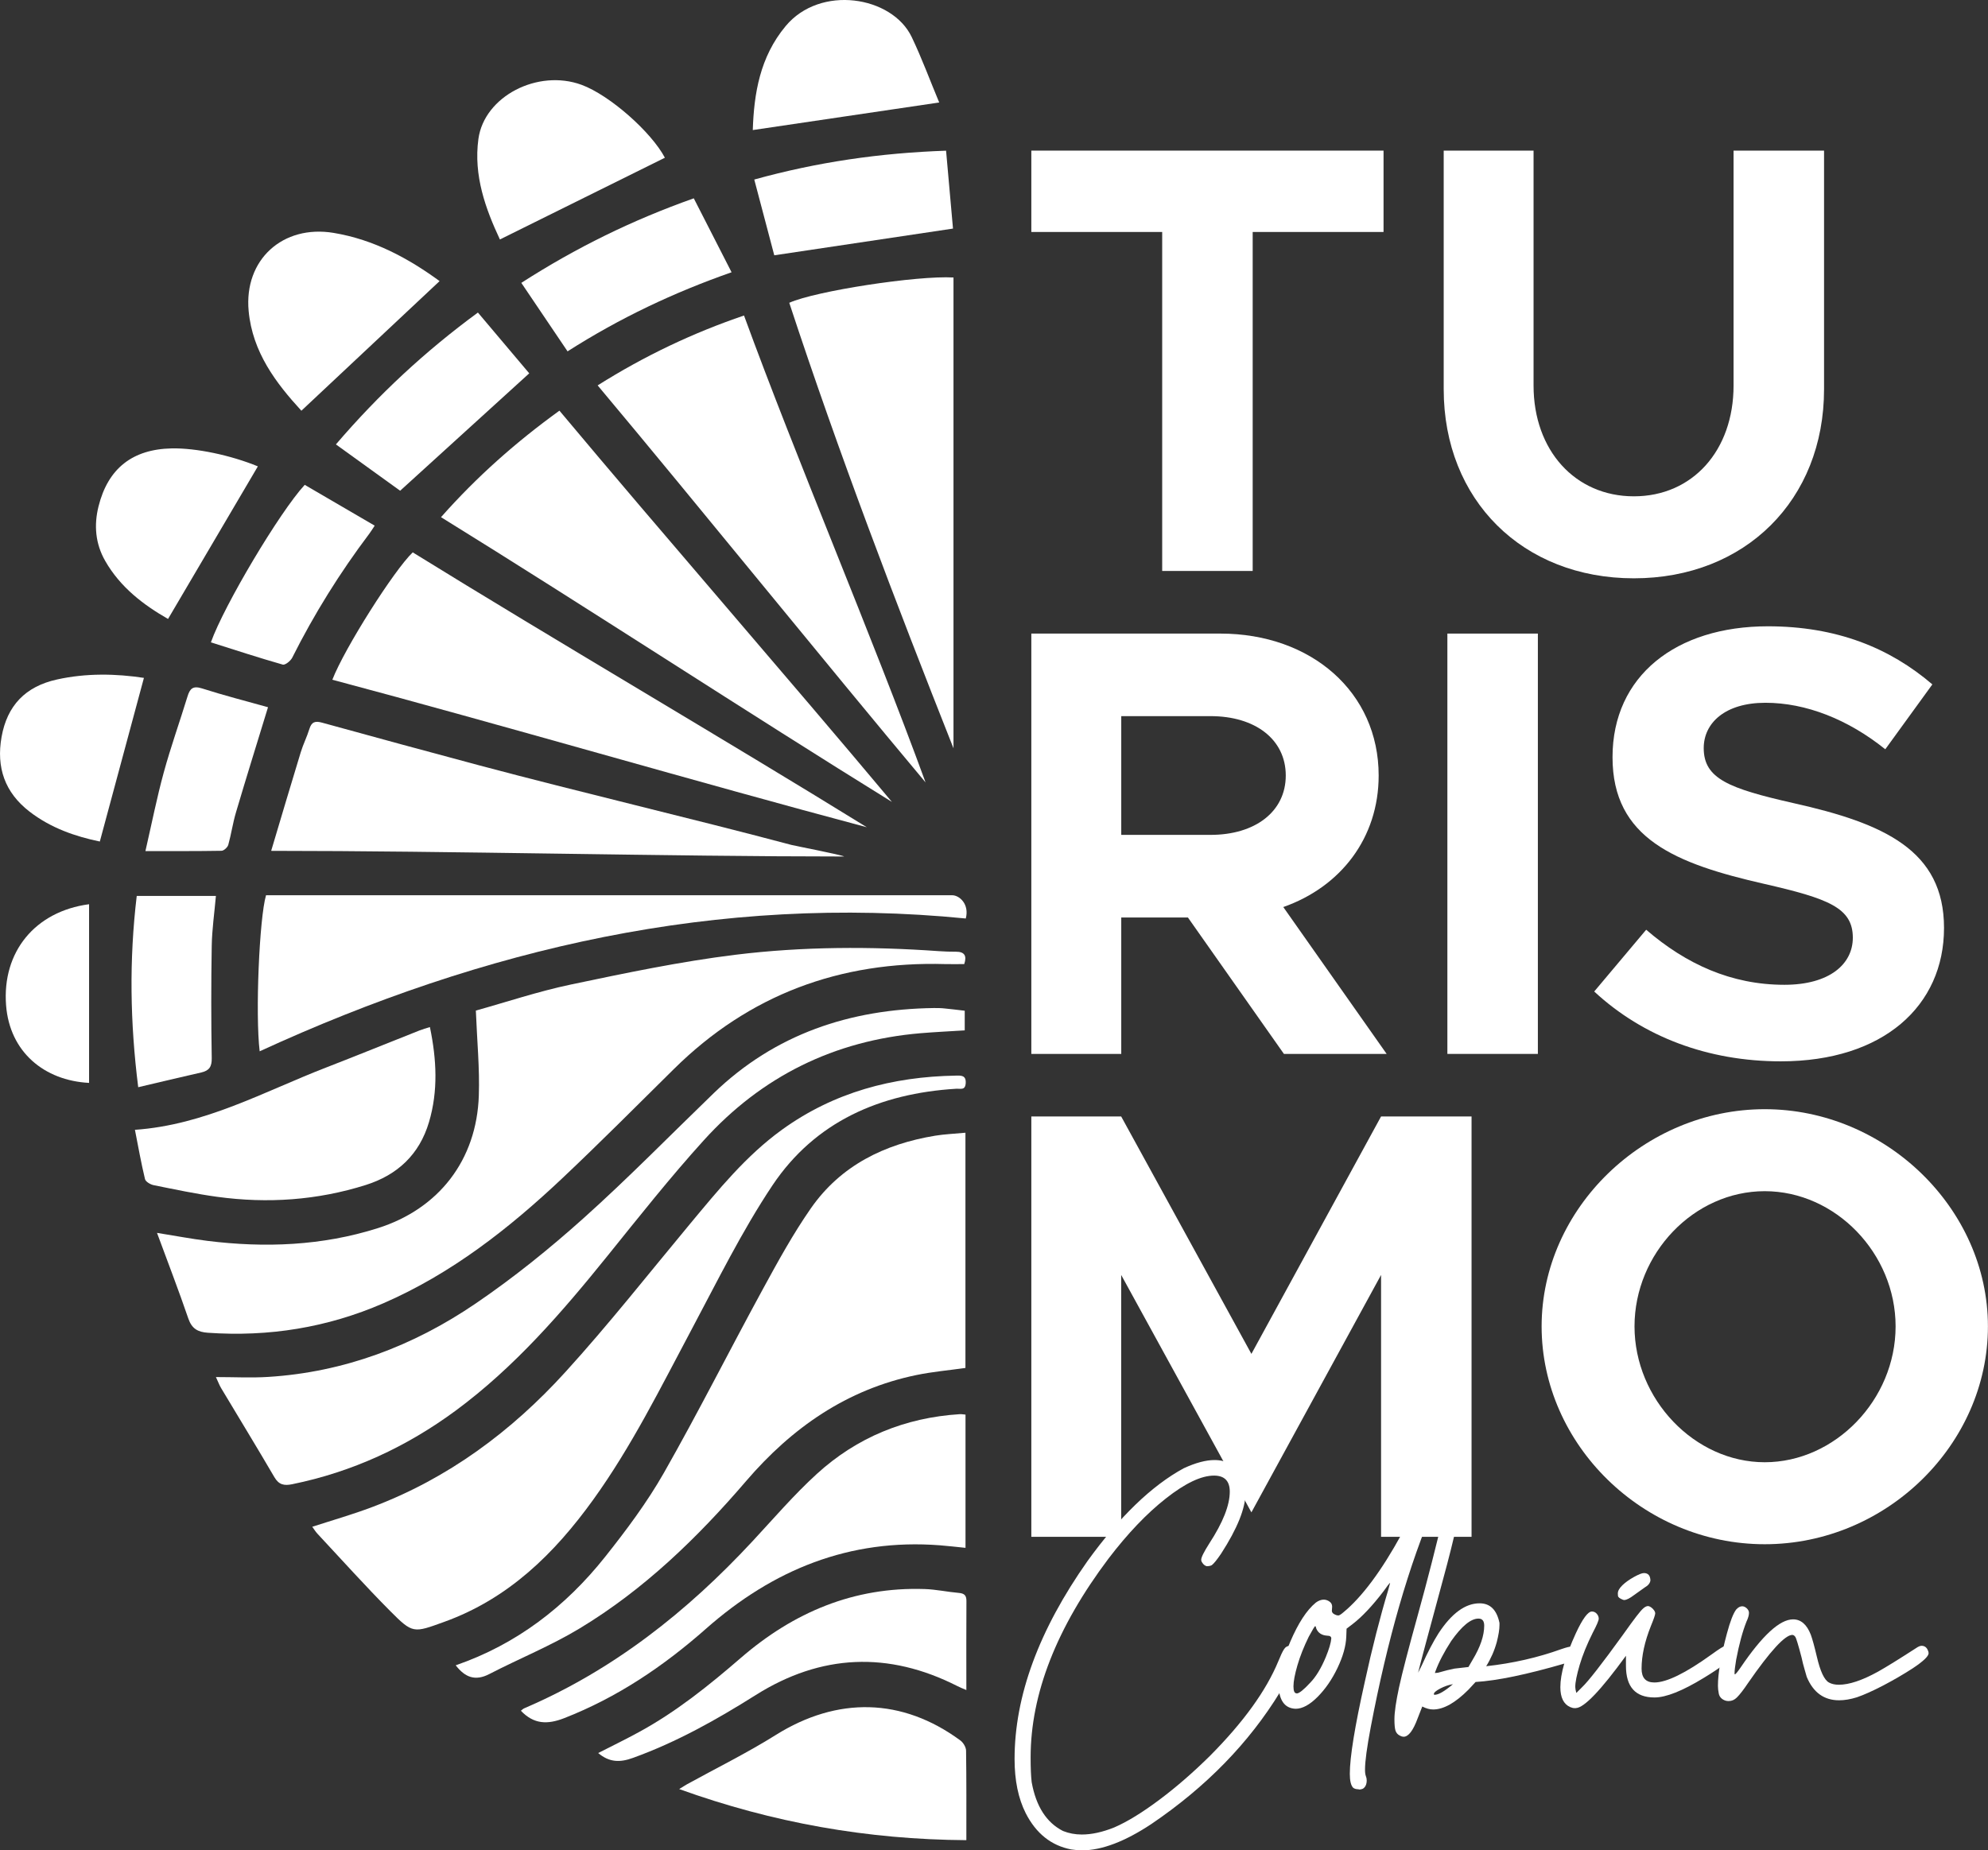 <?xml version="1.0" encoding="UTF-8"?>
<svg id="Capa_2" data-name="Capa 2" xmlns="http://www.w3.org/2000/svg" viewBox="0 0 281.2 261.78">
  <rect x="0" y="0" width="281.2" height="261.78" fill="#333333" stroke="none"/>
  <defs>
    <style>
      .cls-1 {
        fill: #fff;
      }
    </style>
  </defs>
  <g id="Capa_1-2" data-name="Capa 1">
    <g>
      <g>
        <g>
          <path class="cls-1" d="M164.39,32.82h-18.51v-11.51h49.82v11.51h-18.51v47.96h-12.8v-47.96Z"/>
          <path class="cls-1" d="M204.21,55.07V21.31h12.71v33.24c0,9.17,5.88,15.67,14.19,15.67s14.1-6.49,14.1-15.67V21.31h12.8v33.76c0,15.67-11.16,26.75-26.9,26.75s-26.9-11.08-26.9-26.75Z"/>
        </g>
        <g>
          <path class="cls-1" d="M181.61,149.11l-13.58-19.3h-9.43v19.3h-12.72v-59.47h26.73c12.89,0,22.4,8.31,22.4,20.08,0,8.83-5.36,15.75-13.49,18.61l14.62,20.78h-14.53ZM158.6,118.12h12.63c6.31,0,10.64-3.29,10.64-8.4s-4.32-8.4-10.64-8.4h-12.63v16.8Z"/>
          <path class="cls-1" d="M204.73,89.64h12.8v59.47h-12.8v-59.47Z"/>
          <path class="cls-1" d="M225.5,140.28l7.35-8.74c5.63,4.85,12.02,7.79,19.55,7.79,6.4,0,9.68-2.94,9.68-6.66,0-4.24-3.46-5.54-12.54-7.62-12.54-2.86-21.45-6.41-21.45-17.92s8.99-18.52,21.97-18.52c9.69,0,17.21,3.03,23.27,8.22l-6.66,9.18c-5.27-4.24-11.24-6.58-16.95-6.58s-8.73,2.86-8.73,6.41c0,4.33,3.54,5.71,12.71,7.79,12.8,2.86,21.28,6.67,21.28,17.66s-8.56,18.87-23.09,18.87c-10.29,0-19.46-3.46-26.38-9.87Z"/>
        </g>
        <g>
          <path class="cls-1" d="M145.88,157.96h12.71l18.42,33.59,18.34-33.59h12.8v59.47h-12.8v-37.05l-18.34,33.59-18.42-33.59v37.05h-12.71v-59.47Z"/>
          <path class="cls-1" d="M218.06,187.66c0-16.71,14.53-30.73,31.56-30.73s31.57,14.02,31.57,30.73-14.36,30.82-31.57,30.82-31.56-14.11-31.56-30.82ZM268.13,187.66c0-10.3-8.47-19.13-18.51-19.13s-18.42,8.83-18.42,19.13,8.48,19.22,18.42,19.22,18.51-8.83,18.51-19.22Z"/>
        </g>
      </g>
      <g>
        <path class="cls-1" d="M153.02,261.78c-.51,0-1.01-.04-1.5-.12-2.82-.54-4.96-2.25-6.43-5.12-1.05-2.08-1.58-4.63-1.58-7.67,0-8.91,3.44-18.25,10.31-28,4.54-6.29,9.08-10.67,13.62-13.14,1.67-.77,3.12-1.16,4.35-1.16,1.74,0,3.04.77,3.89,2.31.33.69.5,1.46.5,2.31,0,2.18-1.15,5.06-3.46,8.63-.59.87-1.03,1.41-1.31,1.62-.18.1-.42.15-.73.15-.26-.08-.46-.24-.62-.5-.1-.13-.15-.27-.15-.42,0-.33.38-1.1,1.15-2.31,1.92-2.95,2.89-5.39,2.89-7.32,0-1.51-.75-2.27-2.23-2.27-1.8,0-4.06,1.07-6.79,3.22-2.73,2.14-5.44,4.99-8.14,8.53-7.34,9.76-11.01,19.13-11.01,28.12,0,1.52.05,2.68.15,3.51.62,3.42,2.09,5.71,4.43,6.9.82.33,1.71.5,2.66.5,1.39,0,2.91-.33,4.58-1,1.85-.8,3.98-2.11,6.41-3.93,2.43-1.82,4.8-3.89,7.14-6.2,4.72-4.75,7.94-9.21,9.66-13.37.33-.82.6-1.39.81-1.71.2-.32.47-.48.81-.48.69,0,1.04.3,1.04.89,0,.36-.26,1.15-.77,2.37-.51,1.22-1.05,2.31-1.62,3.25-4.41,7.22-10.48,13.44-18.2,18.68-3.75,2.49-7.03,3.74-9.85,3.74Z"/>
        <path class="cls-1" d="M192.2,253.15c-.38,0-.65-.08-.81-.23-.31-.33-.46-.99-.46-1.96,0-2.34.7-6.68,2.12-13.02,1.05-4.83,2.16-9.15,3.31-12.98l.27-1c-.08,0-.38.39-.92,1.16-1.59,2.08-3.05,3.63-4.39,4.66l-.85.65-.04,1.12c-.05,1.34-.47,2.82-1.25,4.45-.78,1.63-1.73,3-2.83,4.1-1.1,1.1-2.13,1.66-3.08,1.66-1.41-.05-2.21-.99-2.39-2.81,0-1.93.54-4.15,1.62-6.66,1.13-2.64,2.33-4.49,3.62-5.55.38-.28.76-.42,1.12-.42.28,0,.55.09.81.27.26.18.38.42.38.73l-.04.58c0,.23.15.41.46.54.15.08.31.12.46.12.13,0,.37-.15.73-.46,2.64-2.18,5.37-5.86,8.2-11.02.85-1.57,1.66-3.14,2.44-4.72.78-1.58,1.3-2.49,1.54-2.73.25-.24.51-.37.79-.37.13,0,.26.03.38.08.36.18.54.51.54,1-.05.28-.36,1.09-.92,2.43-3.72,8.65-6.76,19.18-9.12,31.59-.54,2.85-.81,4.85-.81,6.01,0,.41.04.71.12.91s.12.39.12.6c0,.57-.18.96-.54,1.19-.18.08-.37.12-.58.12ZM183.43,239.59c.33,0,.97-.51,1.92-1.54.79-.82,1.53-2.03,2.19-3.62.46-1.13.72-2,.77-2.62,0-.26-.19-.39-.58-.39-.77-.05-1.28-.39-1.54-1-.05-.23-.1-.35-.15-.35-.08,0-.38.5-.92,1.5-.69,1.41-1.23,2.76-1.6,4.04-.37,1.28-.56,2.27-.56,2.97s.15,1,.46,1Z"/>
        <path class="cls-1" d="M198.51,245.71c-.15,0-.32-.05-.5-.15-.31-.15-.51-.39-.62-.71-.1-.32-.15-.85-.15-1.6,0-1,.22-2.5.65-4.51.46-2.11,1.35-5.52,2.66-10.25,1.36-4.9,2.64-9.93,3.85-15.06.56-2.64.97-4.3,1.23-4.97.18-.54.47-.81.89-.81.67,0,1,.35,1,1.04,0,.31-.45,2.49-1.35,6.55-.57,2.57-1.25,5.29-2.04,8.17-2.1,7.76-3.29,12.17-3.54,13.25l.5-1c.87-1.93,1.67-3.45,2.39-4.58,1.85-2.82,3.78-4.24,5.81-4.24,1.49,0,2.42.92,2.81,2.77v.31c0,.62-.13,1.41-.38,2.39-.33,1.21-.83,2.35-1.5,3.43,3.75-.41,7.3-1.22,10.66-2.43.67-.23,1.13-.35,1.39-.35s.48.12.67.35c.19.23.29.45.29.65,0,.54-.63,1-1.89,1.39-5.39,1.57-9.6,2.44-12.62,2.62l-1,1.08c-1.87,1.88-3.54,2.81-5,2.81-.49,0-1-.14-1.54-.42l-.65,1.66c-.64,1.75-1.31,2.62-2,2.62ZM202.94,239.78c.54,0,1.4-.5,2.58-1.5-.62.1-1.22.31-1.81.62-.59.31-.89.57-.89.77,0,.08.04.12.12.12ZM202.98,236.7l.42-.04c.97-.28,1.74-.47,2.31-.58l2-.23.58-1c1.1-1.82,1.65-3.44,1.65-4.85,0-.67-.27-1-.81-1-1.08,0-2.36,1.05-3.85,3.16-1.03,1.59-1.77,3.02-2.23,4.28-.05.13-.08.22-.08.27Z"/>
        <path class="cls-1" d="M222.95,241.67h-.23c-.18,0-.38-.05-.62-.15-.92-.41-1.39-1.35-1.39-2.81,0-1.9.73-4.44,2.19-7.63.95-2.05,1.71-3.08,2.27-3.08.38,0,.68.21.89.62.05.13.08.26.08.39,0,.26-.28.92-.85,2-.82,1.64-1.44,3.17-1.85,4.56-.41,1.4-.62,2.43-.62,3.1,0,.21.05.49.15.85l.81-.81c.87-.82,2.8-3.29,5.77-7.4.82-1.16,1.46-2.03,1.91-2.62.45-.59.79-.98,1.02-1.17s.44-.29.62-.29c.13,0,.28.06.44.17.17.12.31.26.42.42.12.17.17.32.17.44,0,.21-.21.81-.62,1.81-.87,2.18-1.31,4.19-1.31,6.01,0,1.31.6,1.96,1.81,1.96,1.72,0,4.4-1.31,8.04-3.93,1.13-.82,1.78-1.23,1.96-1.23.67,0,1,.35,1,1.04,0,.15-.03.32-.08.5-.26.54-1.57,1.53-3.93,2.97-3.03,1.85-5.35,2.77-6.97,2.77-2.69,0-4.04-1.49-4.04-4.47v-1.43c-3.57,4.91-5.93,7.37-7.08,7.4ZM229.76,226.38l-.19-.04c-.46-.18-.7-.37-.71-.56-.01-.19-.02-.3-.02-.33,0-.36.21-.74.64-1.16.42-.41.97-.8,1.63-1.17.67-.37,1.14-.56,1.42-.56.59,0,.9.35.92,1.04-.05.39-.32.72-.81,1l-1.46,1.04c-.64.49-1.12.73-1.42.73Z"/>
        <path class="cls-1" d="M244.5,240.67c-.23,0-.45-.05-.65-.15-.41-.2-.65-.51-.73-.91-.08-.4-.12-.76-.12-1.1,0-1.77.42-4.24,1.27-7.4.46-1.72.9-2.85,1.31-3.39.28-.31.56-.46.85-.46.23,0,.45.1.65.29.2.19.31.4.31.64,0,.33-.12.75-.35,1.23-.57,1.44-1.05,3.24-1.46,5.39-.15.9-.23,1.53-.23,1.89,0,.13.01.19.04.19.1,0,.37-.32.81-.96,3.08-4.55,5.55-6.82,7.43-6.82,1.1,0,1.94.72,2.5,2.16.23.62.51,1.64.85,3.08.49,2.11,1.06,3.34,1.73,3.7.38.21.85.31,1.39.31,1.46,0,3.31-.62,5.54-1.85,1.23-.69,3.01-1.8,5.35-3.31.33-.23.6-.35.81-.35.38,0,.67.18.85.54.1.21.15.37.15.5,0,.44-.76,1.16-2.27,2.16-1.26.82-2.64,1.62-4.14,2.41-1.5.78-2.75,1.34-3.75,1.68-.9.28-1.73.42-2.5.42-2.13,0-3.66-1.1-4.58-3.31-.05-.2-.15-.56-.31-1.08-.15-.51-.3-1.07-.42-1.66-.46-1.77-.76-2.75-.89-2.93-.13-.18-.27-.27-.42-.27-1.03,0-3.12,2.27-6.27,6.82-.62.92-1.14,1.61-1.58,2.04-.33.33-.72.5-1.15.5Z"/>
      </g>
      <g>
        <path class="cls-1" d="M67.3,142.98c4.25-1.18,8.8-2.71,13.46-3.69,7.72-1.62,15.47-3.25,23.28-4.21,9.53-1.17,19.15-1.19,28.75-.51.81.06,1.63.08,2.45.08,1.18,0,1.55.57,1.15,1.75-.88,0-1.78.02-2.68,0-14.87-.43-27.74,4.32-38.39,14.85-5.23,5.17-10.42,10.39-15.77,15.44-7.57,7.14-15.7,13.52-25.35,17.71-7.93,3.44-16.19,4.76-24.8,4.16-1.41-.1-2.26-.56-2.76-2.01-1.36-3.98-2.88-7.91-4.43-12.12,2.63.42,4.87.85,7.13,1.13,8.14,1.01,16.21.7,24.08-1.79,8.67-2.74,14.01-9.66,14.31-18.77.13-3.85-.25-7.72-.42-12.02Z"/>
        <path class="cls-1" d="M136.56,160.26v33.28c-2.32.33-4.64.53-6.92,1-9.86,2.03-17.64,7.47-24.1,15-6.89,8.03-14.44,15.35-23.53,20.84-4.08,2.47-8.55,4.27-12.8,6.47-1.99,1.03-3.43.47-4.75-1.24,8.61-2.97,15.54-8.31,21.13-15.34,3.01-3.79,5.94-7.71,8.33-11.91,4.86-8.55,9.28-17.34,13.99-25.98,2.12-3.89,4.26-7.8,6.79-11.43,4.23-6.07,10.42-9.09,17.58-10.27,1.35-.22,2.72-.27,4.29-.42Z"/>
        <path class="cls-1" d="M44.17,216.01c2.87-.93,5.7-1.74,8.45-2.78,10.74-4.04,19.73-10.72,27.36-19.12,6.14-6.75,11.79-13.94,17.63-20.96,3.99-4.79,7.91-9.64,13.02-13.33,7.33-5.29,15.63-7.49,24.56-7.64.73-.01,1.47-.08,1.41,1.05-.06,1.07-.72.77-1.38.81-10.7.66-19.9,4.61-25.96,13.67-4.34,6.5-7.81,13.59-11.5,20.51-4.34,8.15-8.43,16.44-13.85,23.96-5.5,7.64-12.01,14.02-21.09,17.29-4.34,1.57-4.42,1.69-7.64-1.55-3.53-3.55-6.87-7.28-10.28-10.93-.27-.29-.48-.64-.73-.98Z"/>
        <path class="cls-1" d="M136.46,143v2.78c-2.1.13-4.17.23-6.24.4-12.19,1.03-22.48,6.1-30.66,15.14-4.76,5.25-9.17,10.83-13.62,16.35-6.46,8.01-13.16,15.77-21.5,21.92-6.95,5.12-14.62,8.67-23.11,10.4-1.12.23-1.88.1-2.52-1-2.47-4.23-5.03-8.41-7.54-12.61-.23-.38-.38-.8-.73-1.55,2.63,0,5.01.13,7.38-.02,10.76-.67,20.54-4.38,29.35-10.38,5.34-3.63,10.42-7.73,15.23-12.04,6.35-5.69,12.32-11.8,18.46-17.73,8.69-8.38,19.28-11.88,31.14-12.04.51,0,1.02,0,1.53.06.91.09,1.82.2,2.83.32Z"/>
        <path class="cls-1" d="M111.64,42.84c3.71-1.67,18.11-3.88,23.23-3.58v66.61c-8.24-20.81-16.23-41.74-23.23-63.03Z"/>
        <path class="cls-1" d="M126.18,113.47c-20.21-12.5-43.41-27.69-63.8-40.3,5.08-5.74,10.6-10.62,16.75-15.07,14.7,17.57,32.36,37.82,47.04,55.37Z"/>
        <path class="cls-1" d="M47.01,96.17c1.71-4.43,8.75-15.53,11.37-18.02,19.9,12.31,44.32,26.58,64.23,38.89-23.66-6.29-51.84-14.55-75.6-20.87Z"/>
        <path class="cls-1" d="M84.53,54.53c6.68-4.21,13.56-7.46,20.71-9.89,7.44,20.38,18.11,45.33,25.68,66.06-14.51-17.33-32-39-46.38-56.17Z"/>
        <path class="cls-1" d="M36.73,148.74c-.63-5.24-.05-18.85.9-22.08.45,0,.95,0,1.45,0,31.87,0,63.74,0,95.6,0,1.03,0,2.46,1.26,1.93,3.29-35.07-3.47-68.07,4.17-99.88,18.79Z"/>
        <path class="cls-1" d="M38.36,120.37c1.43-4.8,2.79-9.38,4.18-13.94.34-1.12.88-2.18,1.22-3.29.31-1.02.83-1.17,1.82-.89,7.39,2.04,14.79,4.05,22.19,6.03,14.56,3.88,29.6,7.39,44.17,11.26.43.12,7.04,1.39,7.47,1.64-24.64,0-55.93-.8-81.05-.8Z"/>
        <path class="cls-1" d="M19.07,159.85c9.93-.69,18.28-5.42,27.07-8.82,4.41-1.71,8.8-3.5,13.2-5.24.46-.18.94-.31,1.47-.48.95,4.59,1.18,9.03-.13,13.45-1.36,4.58-4.45,7.47-8.93,8.89-6.87,2.17-13.9,2.65-21.01,1.68-3.02-.41-6.01-1.05-9-1.65-.46-.09-1.14-.49-1.23-.86-.54-2.25-.95-4.54-1.42-6.95Z"/>
        <path class="cls-1" d="M136.57,200.13v18.86c-1.24-.12-2.43-.27-3.63-.36-12.77-.98-23.61,3.45-33.06,11.79-6.01,5.31-12.55,9.73-20.08,12.67-2.37.92-4.29.87-6.12-1.05.14-.11.3-.28.5-.36,12.57-5.39,23.02-13.67,32.26-23.62,2.99-3.22,5.86-6.57,9.09-9.52,5.68-5.19,12.5-7.97,20.21-8.46.24-.02.49.03.83.06Z"/>
        <path class="cls-1" d="M136.69,260.35c-13.99-.09-27.39-2.46-40.62-7.23.48-.29.79-.5,1.11-.68,4.19-2.31,8.5-4.43,12.55-6.97,8.71-5.45,17.87-5.29,26.11.77.41.3.8.95.81,1.44.06,4.14.04,8.27.04,12.67Z"/>
        <path class="cls-1" d="M62.18,39.77c-6.51,6.11-12.97,12.17-19.55,18.34-3.57-3.89-6.92-8.27-7.46-14.12-.67-7.25,4.83-12.23,12.02-11.04,5.72.95,10.61,3.62,14.99,6.82Z"/>
        <path class="cls-1" d="M84.6,248.03c1.96-1,3.87-1.93,5.74-2.95,5.28-2.87,9.93-6.61,14.45-10.52,7.46-6.45,16-10.07,25.99-9.74,1.62.05,3.23.41,4.86.55.76.07,1.06.34,1.06,1.13-.03,4.14-.01,8.27-.01,12.61-.51-.22-.91-.37-1.29-.57-9.74-4.94-19.27-4.53-28.49,1.27-5.54,3.49-11.2,6.67-17.38,8.9-1.81.66-3.32.66-4.92-.69Z"/>
        <path class="cls-1" d="M94.04,22.32c-7.73,3.83-15.47,7.66-23.33,11.56-2.01-4.3-3.75-9.03-3.04-14.22.83-6.04,8.4-9.93,14.59-7.66,3.99,1.47,9.87,6.68,11.79,10.32Z"/>
        <path class="cls-1" d="M36.47,65.99c-4.23,7.18-8.41,14.29-12.7,21.58-3.41-1.95-6.74-4.44-8.9-8.23-1.38-2.43-1.6-5.03-.93-7.71,1.34-5.36,4.81-8.08,10.35-8.19,3.46-.07,8.36.97,12.18,2.54Z"/>
        <path class="cls-1" d="M20.36,95.9c-2.09,7.76-4.16,15.42-6.24,23.16-3.44-.71-6.92-1.9-9.94-4.23-3.51-2.71-4.72-6.26-3.96-10.56.79-4.46,3.39-7.15,7.82-8.13,4.19-.93,8.37-.83,12.33-.23Z"/>
        <path class="cls-1" d="M106.48,18.4c.17-5.15,1-10.33,4.65-14.71,4.9-5.89,15.04-4.25,17.82,1.53,1.46,3.05,2.63,6.25,3.9,9.28-9.03,1.33-17.66,2.61-26.36,3.9Z"/>
        <path class="cls-1" d="M98.13,28.05c1.79,3.51,3.53,6.89,5.35,10.47-8.19,2.87-15.8,6.47-23.2,11.19-2.18-3.23-4.32-6.4-6.54-9.69,7.74-4.98,15.7-8.88,24.39-11.96Z"/>
        <path class="cls-1" d="M133.82,21.31c.34,3.86.67,7.55.98,11.03-8.48,1.27-16.75,2.5-25.28,3.78-.86-3.27-1.82-6.89-2.83-10.72,8.92-2.47,17.79-3.76,27.14-4.08Z"/>
        <path class="cls-1" d="M47.51,62.88c6.08-7.1,12.64-13.19,20.09-18.66,2.51,2.98,4.97,5.89,7.26,8.6-6.09,5.54-12.07,10.98-18.26,16.61-2.77-2-5.86-4.22-9.08-6.55Z"/>
        <path class="cls-1" d="M19.33,126.76h11.21c-.21,2.4-.55,4.71-.59,7.04-.09,5.3-.09,10.61,0,15.91.02,1.2-.35,1.76-1.46,2.02-2.91.66-5.81,1.35-8.94,2.09-1.15-9.16-1.29-17.98-.21-27.05Z"/>
        <path class="cls-1" d="M43.09,68.59c3.29,1.92,6.54,3.81,9.91,5.78-.34.51-.54.85-.77,1.15-4.16,5.52-7.8,11.36-10.9,17.54-.23.45-.99,1.06-1.33.97-3.41-.97-6.78-2.08-10.17-3.15,1.86-5.22,9.73-18.44,13.27-22.28Z"/>
        <path class="cls-1" d="M37.91,100.06c-1.55,5.07-3.08,9.96-4.53,14.87-.45,1.51-.67,3.09-1.09,4.6-.1.35-.62.83-.95.84-3.45.06-6.9.04-10.77.04.92-4.02,1.63-7.6,2.59-11.11.99-3.62,2.26-7.17,3.36-10.76.34-1.12.77-1.55,2.06-1.14,3.09.99,6.23,1.79,9.33,2.66Z"/>
        <path class="cls-1" d="M12.6,127.93v25.28c-6.35-.33-11.23-4.38-11.74-10.98-.58-7.55,4.09-13.28,11.74-14.3Z"/>
      </g>
    </g>
  </g>
</svg>